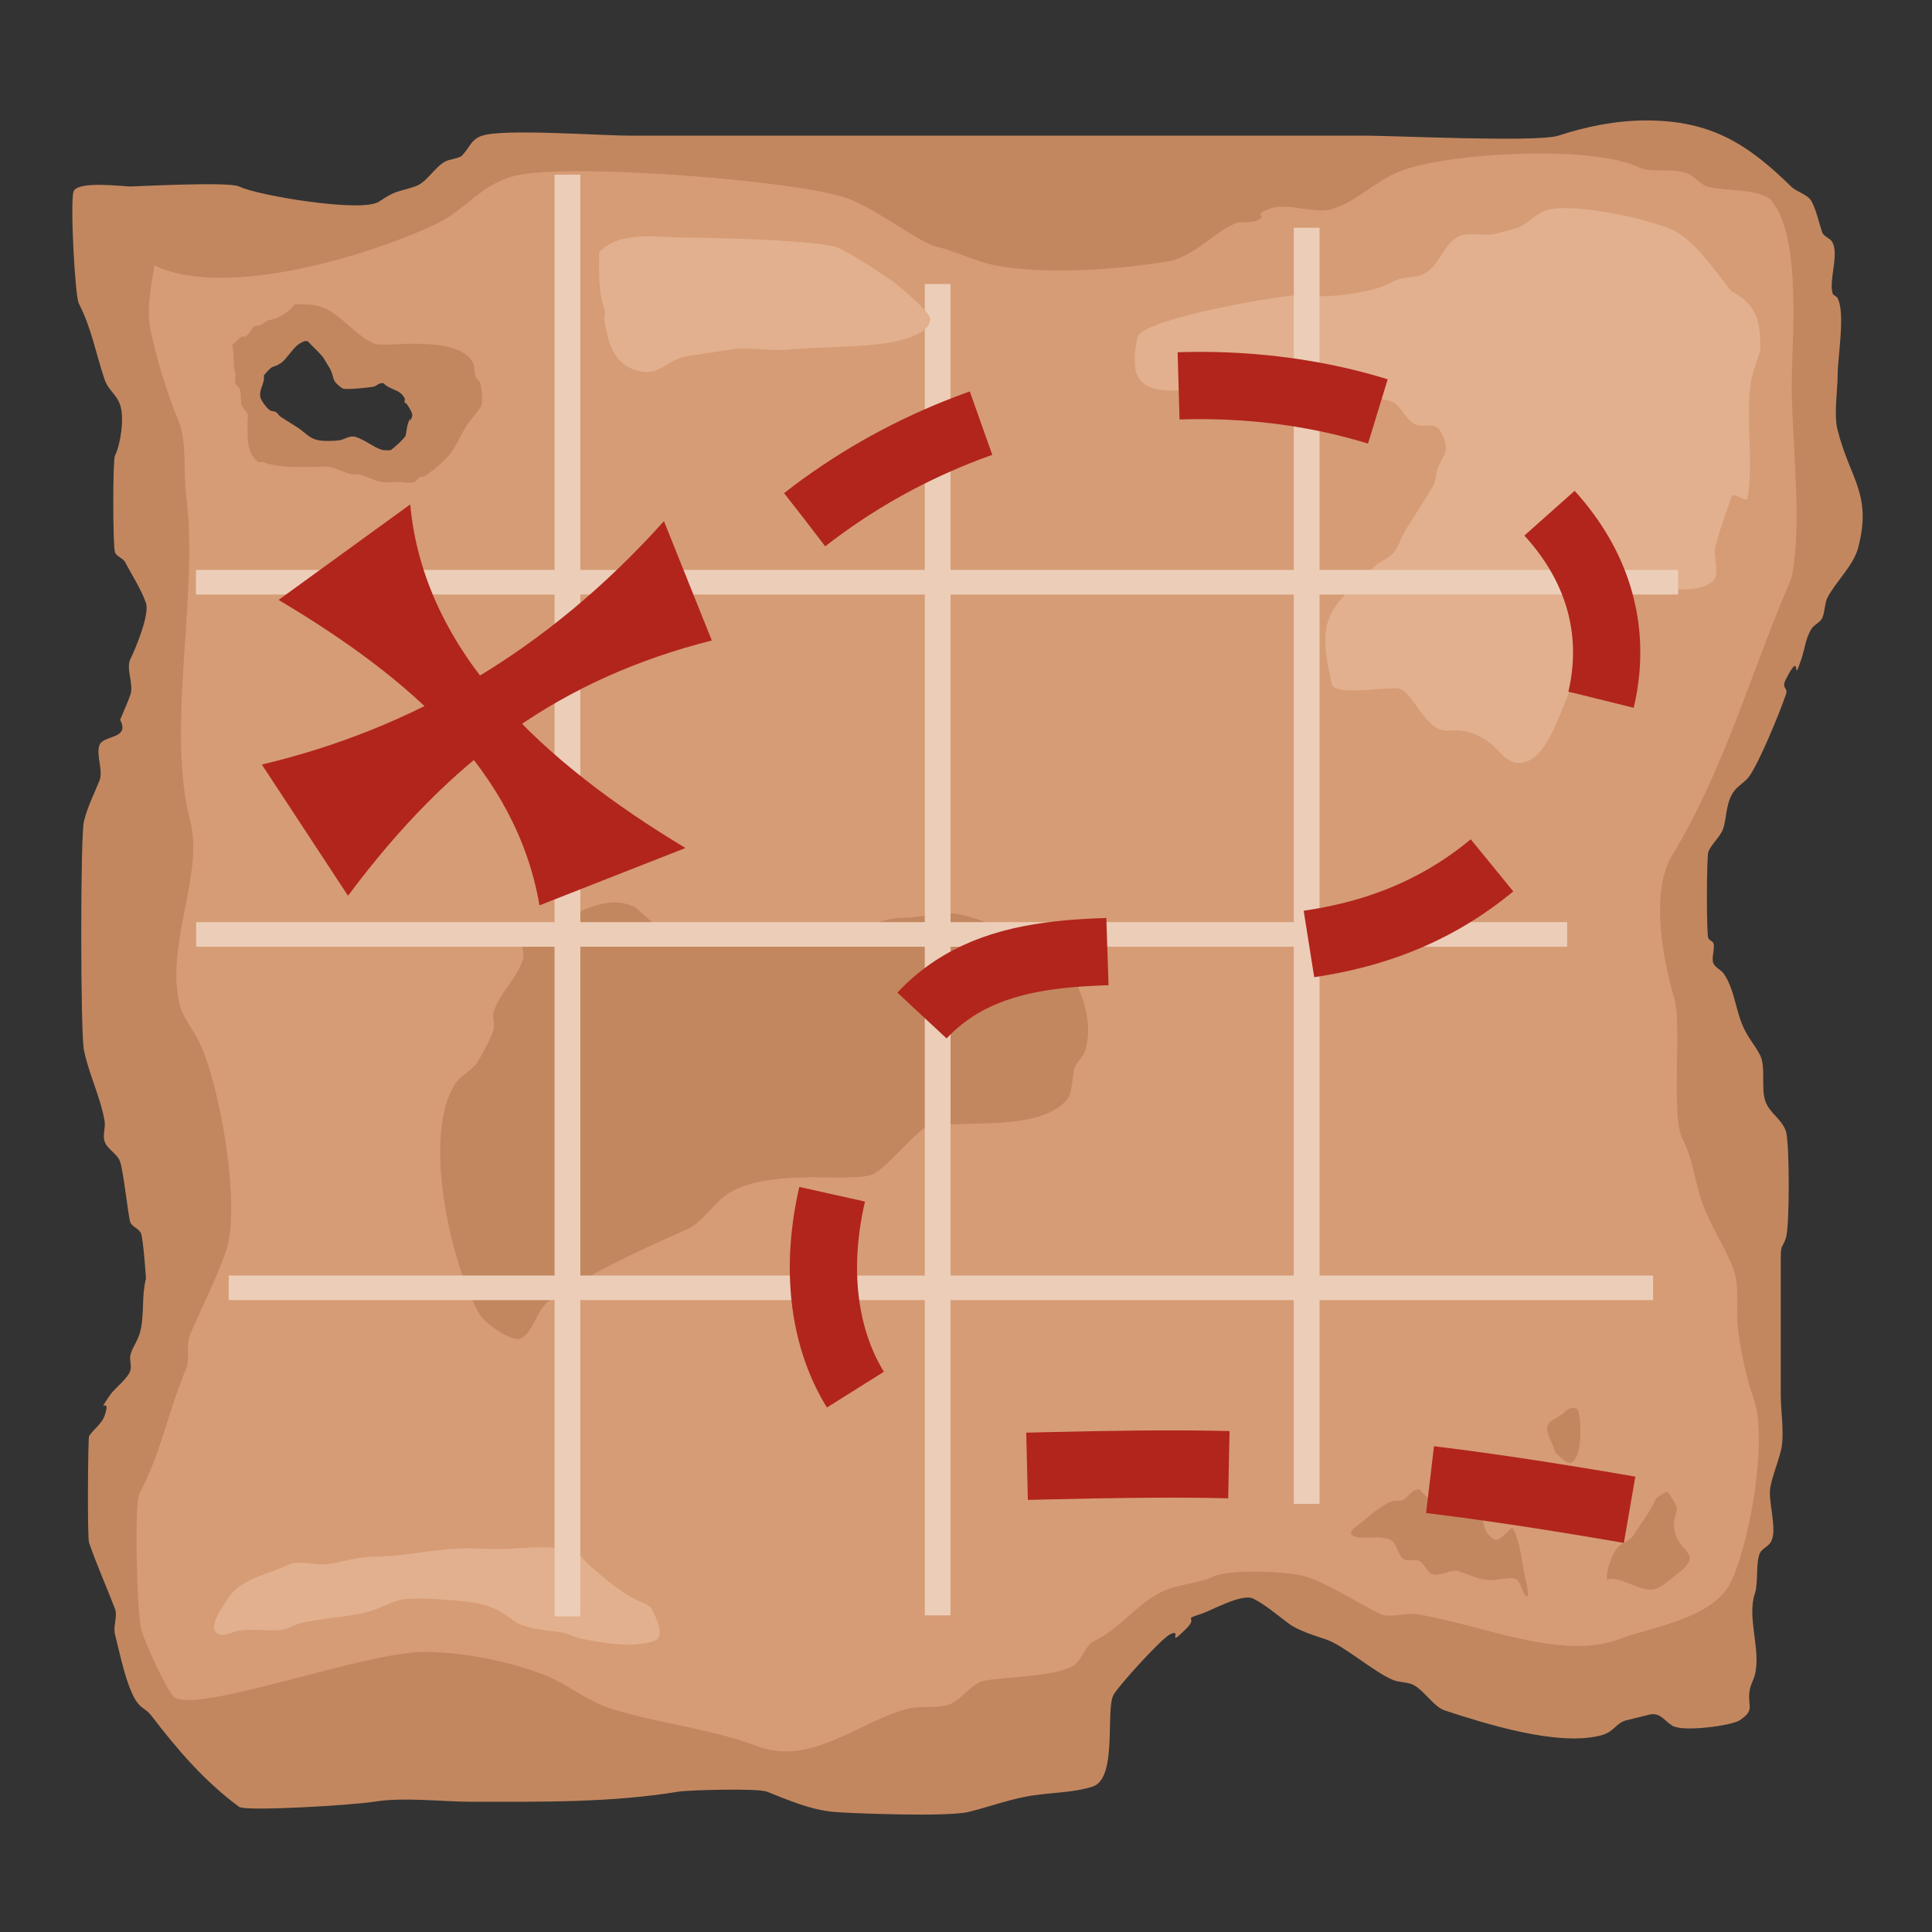 <?xml version="1.0" encoding="UTF-8" standalone="no"?>
<svg
   xmlns:dc="http://purl.org/dc/elements/1.1/"
   xmlns:cc="http://creativecommons.org/ns#"
   xmlns:rdf="http://www.w3.org/1999/02/22-rdf-syntax-ns#"
   xmlns:svg="http://www.w3.org/2000/svg"
   xmlns="http://www.w3.org/2000/svg"
   xmlns:sodipodi="http://sodipodi.sourceforge.net/DTD/sodipodi-0.dtd"
   xmlns:inkscape="http://www.inkscape.org/namespaces/inkscape"
   width="128"
   height="128"
   viewBox="0 0 33.867 33.867"
   version="1.1"
   id="svg8"
   inkscape:version="1.0.1 (3bc2e813f5, 2020-09-07)"
   sodipodi:docname="s60maps icon v2.svg"
   inkscape:export-filename="D:\Документы\Проекты\s60 map\Пиктограмма\v2\s60maps icon v2 7.png"
   inkscape:export-xdpi="96.000008"
   inkscape:export-ydpi="96.000008">
  <rect x="0" y="0" width="33.867" height="33.867" fill="#333333" stroke="none"/>
  <defs
     id="defs2">
    <clipPath
       id="id0">
      <path
         d="M499 899l295 0 0 295 -295 0 0 -295z"
         id="path3885" />
    </clipPath>
    <clipPath
       id="id1">
      <path
         d="M794 899l295 0 0 295 -295 0 0 -295z"
         id="path3888" />
    </clipPath>
    <clipPath
       id="id2">
      <path
         d="M1089 899l295 0 0 295 -295 0 0 -295z"
         id="path3891" />
    </clipPath>
    <clipPath
       id="id3">
      <path
         d="M1383 899l295 0 0 295 -295 0 0 -295z"
         id="path3894" />
    </clipPath>
    <clipPath
       id="id4">
      <path
         d="M499 1194l295 0 0 295 -295 0 0 -295z"
         id="path3897" />
    </clipPath>
    <clipPath
       id="id5">
      <path
         d="M794 1194l295 0 0 295 -295 0 0 -295z"
         id="path3900" />
    </clipPath>
    <clipPath
       id="id6">
      <path
         d="M1089 1194l295 0 0 295 -295 0 0 -295z"
         id="path3903" />
    </clipPath>
    <clipPath
       id="id7">
      <path
         d="M1383 1194l295 0 0 295 -295 0 0 -295z"
         id="path3906" />
    </clipPath>
    <clipPath
       id="id8">
      <path
         d="M499 1488l295 0 0 295 -295 0 0 -295z"
         id="path3909" />
    </clipPath>
    <clipPath
       id="id9">
      <path
         d="M794 1488l295 0 0 295 -295 0 0 -295z"
         id="path3912" />
    </clipPath>
    <clipPath
       id="id10">
      <path
         d="M1089 1488l295 0 0 295 -295 0 0 -295z"
         id="path3915" />
    </clipPath>
    <clipPath
       id="id11">
      <path
         d="M1383 1488l295 0 0 295 -295 0 0 -295z"
         id="path3918" />
    </clipPath>
    <clipPath
       id="id12">
      <path
         d="M499 1783l295 0 0 295 -295 0 0 -295z"
         id="path3921" />
    </clipPath>
    <clipPath
       id="id13">
      <path
         d="M794 1783l295 0 0 295 -295 0 0 -295z"
         id="path3924" />
    </clipPath>
    <clipPath
       id="id14">
      <path
         d="M1089 1783l295 0 0 295 -295 0 0 -295z"
         id="path3927" />
    </clipPath>
    <clipPath
       id="id15">
      <path
         d="M1383 1783l295 0 0 295 -295 0 0 -295z"
         id="path3930" />
    </clipPath>
  </defs>
  <sodipodi:namedview
     id="base"
     pagecolor="#ffffff"
     bordercolor="#666666"
     borderopacity="1.0"
     inkscape:pageopacity="0.0"
     inkscape:pageshadow="2"
     inkscape:zoom="1.4749806"
     inkscape:cx="5.5424558"
     inkscape:cy="96.736348"
     inkscape:document-units="mm"
     inkscape:current-layer="layer1"
     inkscape:document-rotation="0"
     showgrid="false"
     units="px"
     inkscape:pagecheckerboard="false"
     inkscape:window-width="1024"
     inkscape:window-height="716"
     inkscape:window-x="-8"
     inkscape:window-y="-8"
     inkscape:window-maximized="1"
     inkscape:snap-global="false" />
  <g
     inkscape:label="Paper"
     inkscape:groupmode="layer"
     id="layer1"
     style="display:inline">
    <path
       id="path10"
       style="fill:#c3875f;fill-opacity:1;stroke-width:5.347"
       d="M 108.898 7.967 C 106.901 7.967 104.92 8.372 103.08 8.975 C 101.701 9.426 92.216 8.975 90.418 8.975 L 63.727 8.975 L 41.824 8.975 C 39.637 8.975 33.354 8.499 31.9 8.975 C 31.128 9.227 31.08 9.78 30.531 10.318 C 30.388 10.459 29.713 10.554 29.506 10.656 C 28.743 11.031 28.252 12.074 27.451 12.336 C 26.182 12.751 26.251 12.562 25.057 13.344 C 23.929 14.082 17.049 12.941 15.816 12.336 C 15.126 11.997 8.991 12.336 8.631 12.336 C 8.121 12.336 5.115 11.937 4.865 12.672 C 4.63 13.366 4.961 19.576 5.209 20.062 C 6.076 21.765 6.334 23.377 6.92 25.104 C 7.158 25.805 7.707 26.082 7.945 26.783 C 8.248 27.673 7.961 29.442 7.604 30.145 C 7.453 30.44 7.46 36.104 7.604 36.527 C 7.706 36.828 8.143 36.916 8.287 37.199 C 8.674 37.959 9.359 39.012 9.656 39.889 C 9.914 40.648 8.935 42.986 8.631 43.584 C 8.309 44.216 8.861 45.257 8.631 45.936 C 8.437 46.508 8.173 47.055 7.945 47.615 C 8.641 48.903 6.807 48.617 6.576 49.297 C 6.342 49.987 6.851 50.974 6.576 51.648 C 6.178 52.627 5.81 53.316 5.551 54.336 C 5.314 55.267 5.319 68.321 5.551 69.457 C 5.88 71.071 6.65 72.572 6.92 74.16 C 6.995 74.602 6.776 75.079 6.92 75.504 C 7.1 76.035 7.765 76.316 7.945 76.848 C 8.185 77.554 8.497 80.618 8.631 80.881 C 8.775 81.164 9.17 81.269 9.314 81.553 C 9.478 81.874 9.659 84.564 9.656 84.576 C 9.359 85.744 9.55 86.779 9.314 87.936 C 9.172 88.637 8.768 89.079 8.631 89.617 C 8.548 89.943 8.714 90.299 8.631 90.625 C 8.488 91.185 7.61 91.791 7.262 92.305 C 6.265 93.772 7.414 92.194 6.92 93.648 C 6.749 94.152 6.198 94.542 5.893 94.992 C 5.822 95.096 5.765 101.674 5.893 102.049 C 6.369 103.452 7.048 104.962 7.604 106.416 C 7.791 106.907 7.473 107.586 7.604 108.098 C 7.918 109.333 8.329 111.411 8.973 112.465 C 9.315 113.025 9.658 113.025 10 113.473 C 11.728 115.734 13.537 117.843 15.816 119.521 C 16.25 119.841 23.371 119.405 24.715 119.186 C 26.712 118.859 29.234 119.186 31.217 119.186 C 35.842 119.186 40.386 119.253 44.904 118.514 C 45.553 118.408 50.134 118.282 50.723 118.514 C 52.158 119.077 53.588 119.716 55.17 119.857 C 56.17 119.947 62.658 120.204 64.068 119.857 C 65.374 119.537 66.55 119.101 67.832 118.85 C 69.338 118.554 70.908 118.627 72.281 118.178 C 73.934 117.637 73.118 113.175 73.65 112.129 C 73.926 111.588 76.799 108.4 77.414 108.098 C 78.257 107.684 77.106 109.073 78.441 107.762 C 79.354 106.866 78.098 107.2 79.467 106.752 C 80.16 106.525 82.157 105.384 82.891 105.744 C 83.714 106.148 84.542 106.876 85.285 107.424 C 85.869 107.854 87.046 108.226 87.68 108.434 C 88.874 108.824 90.849 110.582 92.129 111.121 C 92.552 111.299 93.082 111.253 93.498 111.457 C 94.18 111.792 94.851 112.908 95.551 113.137 C 98.181 113.998 102.951 115.52 105.818 114.816 C 106.814 114.572 106.799 114.048 107.529 113.809 C 107.635 113.774 108.793 113.507 108.898 113.473 C 109.79 113.181 109.967 113.724 110.609 114.145 C 111.304 114.599 114.553 114.139 115.057 113.809 C 116.155 113.09 115.556 112.889 115.742 111.793 C 115.801 111.444 115.996 111.129 116.084 110.785 C 116.503 109.14 115.539 107.014 116.084 105.408 C 116.319 104.715 116.127 103.307 116.426 102.721 C 116.57 102.437 116.932 102.312 117.111 102.049 C 117.641 101.268 116.916 99.312 117.111 98.354 C 117.281 97.519 117.593 96.793 117.795 96 C 118.069 94.923 117.795 93.413 117.795 92.305 L 117.795 83.232 C 117.795 82.268 117.892 82.609 118.137 81.889 C 118.39 81.143 118.381 75.552 118.137 74.832 C 117.85 73.986 117.055 73.662 116.768 72.816 C 116.48 71.971 116.82 70.567 116.426 69.793 C 116.117 69.187 115.766 68.829 115.4 68.111 C 114.807 66.946 114.775 65.511 114.031 64.416 C 113.852 64.152 113.49 64.027 113.346 63.744 C 113.182 63.422 113.455 62.723 113.346 62.4 C 113.294 62.25 113.076 62.206 113.004 62.064 C 112.865 61.792 112.894 56.622 113.004 56.352 C 113.249 55.749 113.865 55.324 114.031 54.672 C 114.222 53.924 114.204 52.989 114.715 52.32 C 115.005 51.94 115.474 51.708 115.742 51.312 C 116.411 50.328 117.71 47.192 118.137 45.936 C 118.308 45.432 117.795 45.6 118.137 44.928 C 119.251 42.74 118.48 45.598 119.164 43.584 C 119.38 42.948 119.447 42.159 119.848 41.568 C 120.027 41.305 120.389 41.18 120.533 40.896 C 120.709 40.552 120.7 39.897 120.875 39.553 C 121.432 38.458 122.614 37.425 122.928 36.191 C 123.83 32.649 122.388 31.722 121.559 28.463 C 121.288 27.399 121.559 25.869 121.559 24.768 C 121.559 23.643 122.077 20.745 121.559 19.727 C 121.486 19.585 121.256 19.544 121.217 19.391 C 120.981 18.465 121.65 16.882 121.217 16.031 C 121.072 15.748 120.635 15.66 120.533 15.359 C 120.317 14.722 120.172 13.98 119.848 13.344 C 119.597 12.851 118.872 12.722 118.479 12.336 C 115.585 9.495 113.138 7.967 108.898 7.967 z M 18.137 19.322 L 31.949 24.916 L 30 31.779 L 21.102 32.713 L 13.221 28.137 L 18.137 19.322 z "
       transform="scale(0.265)" />
    <path
       id="path863"
       style="fill:#d69c75;fill-opacity:1;stroke:none;stroke-width:1.069px;stroke-linecap:butt;stroke-linejoin:miter;stroke-opacity:1"
       d="m 101.436,10.154 c -3.423,0.034 -7.034,0.491 -8.791,1.16 -1.616,0.615 -2.868,1.992 -4.463,2.498 -1.24,0.393 -2.989,-0.461 -4.199,0 -1.313,0.5 -0.002,0.375 -0.789,0.75 -0.536,0.255 -1.132,0.04 -1.574,0.25 -1.536,0.731 -2.695,2.217 -4.463,2.498 -3.241,0.514 -7.973,0.881 -11.287,0.25 -1.338,-0.255 -2.639,-0.939 -3.938,-1.248 -1.161,-0.276 -4.182,-2.661 -6.039,-3.25 -3.687,-1.17 -17.72,-2.223 -21.525,-1.498 -2.461,0.468 -3.487,2.284 -5.512,3.248 -4.168,1.984 -13.826,5.039 -18.639,2.748 -0.215,1.3 -0.542,2.912 -0.262,4.248 0.392,1.866 1.074,4.181 1.838,5.998 0.588,1.399 0.327,3.489 0.525,4.998 0.848,6.459 -1.352,15.347 0.262,21.49 0.893,3.401 -1.474,7.822 -0.787,11.746 0.211,1.208 0.733,1.644 1.312,2.748 1.376,2.619 2.889,10.992 1.838,13.994 -0.667,1.903 -1.574,3.619 -2.363,5.498 -0.315,0.749 0.018,1.583 -0.262,2.25 -1.241,2.953 -1.606,5.431 -3.1,8.275 -0.344,0.655 -0.152,7.936 0.119,8.967 0.207,0.79 1.638,3.974 2.197,4.506 1.669,1.067 12.562,-3.006 16.533,-3.006 2.547,0 5.55,0.613 7.875,1.498 1.557,0.593 2.848,1.738 4.463,2.25 3.155,1.001 6.605,1.314 9.713,2.498 3.561,1.356 6.927,-1.773 9.975,-2.498 0.805,-0.192 1.851,-0.004 2.625,-0.25 0.818,-0.26 1.282,-1.111 2.1,-1.5 0.75,-0.357 4.457,-0.248 6.037,-1 0.752,-0.358 0.852,-1.403 1.576,-1.748 1.663,-0.791 2.79,-2.454 4.463,-3.25 1.047,-0.498 2.372,-0.503 3.412,-0.998 1.04,-0.495 5.024,-0.322 6.037,0 1.56,0.495 3.529,1.803 4.988,2.498 0.57,0.271 1.762,-0.095 2.361,0 4.307,0.683 9.573,3.122 13.482,1.633 1.951,-0.743 6.037,-1.313 7.256,-3.633 1.238,-2.356 2.554,-9.451 1.576,-12.244 -0.513,-1.464 -0.859,-3.107 -1.051,-4.748 -0.135,-1.16 0.126,-2.641 -0.262,-3.748 -0.501,-1.429 -1.565,-2.966 -2.102,-4.498 -0.48,-1.37 -0.618,-2.925 -1.312,-4.248 -0.741,-1.411 -0.027,-7.592 -0.523,-9.246 -0.747,-2.488 -1.554,-6.79 -0.264,-9.246 3.677,-6.112 5.147,-11.884 8.008,-18.553 0.757,-3.602 0.021,-8.974 0.021,-12.695 0,-3.119 0.684,-9.71 -1.312,-12.244 -0.695,-0.882 -3.49,-0.636 -4.354,-0.988 -0.402,-0.164 -0.676,-0.536 -1.051,-0.75 -0.931,-0.532 -2.512,-0.071 -3.412,-0.5 -1.172,-0.558 -3.228,-0.835 -5.51,-0.898 -0.475,-0.013 -0.96,-0.017 -1.449,-0.012 z m -81.521,11.287 5.271,2.687 4.136,3.456 -2.543,3.264 -6.924,-0.963 -3.204,-2.725 -0.041,-3.941 z"
       transform="scale(0.265)"
       sodipodi:nodetypes="ssssccsssssscsssssssscsscsscssccscsscscsssccsscccscssssscccccccc" />
    <path
       style="fill:#c3875f;fill-opacity:1;stroke:none;stroke-width:0.29px;stroke-linecap:butt;stroke-linejoin:miter;stroke-opacity:1"
       d="m 9.121,16.451 c 0.581,-0.123 1.33,-0.849 1.971,-0.567 0.097,0.043 0.31,0.273 0.376,0.309 0.253,0.139 1.698,0.258 2.018,0.258 0.395,0 0.786,0.009 1.173,-0.052 0.4,-0.063 0.761,-0.309 1.173,-0.309 0.329,0 0.693,-0.134 1.033,-0.052 0.371,0.091 0.678,0.231 1.033,0.361 0.077,0.028 0.21,0.012 0.282,0.052 0.546,0.3 1.056,1.265 0.845,1.96 -0.039,0.127 -0.154,0.2 -0.188,0.309 -0.047,0.154 -0.032,0.448 -0.141,0.567 -0.505,0.555 -1.765,0.34 -2.441,0.464 -0.147,0.027 -0.663,0.674 -0.939,0.825 -0.314,0.173 -1.721,-0.112 -2.488,0.309 -0.319,0.175 -0.478,0.53 -0.798,0.671 -0.815,0.358 -1.634,0.737 -2.394,1.238 -0.223,0.147 -0.298,0.591 -0.516,0.671 -0.162,0.059 -0.62,-0.273 -0.704,-0.413 -0.496,-0.817 -1.043,-3.166 -0.422,-4.075 0.094,-0.137 0.282,-0.207 0.376,-0.361 0.089,-0.147 0.23,-0.397 0.282,-0.567 0.028,-0.093 -0.028,-0.217 0,-0.309 0.099,-0.326 0.414,-0.59 0.516,-0.928 0.028,-0.093 -0.032,-0.296 -0.047,-0.361 z"
       id="path840" />
    <path
       style="fill:#e2b08e;fill-opacity:1;stroke:none;stroke-width:0.265px;stroke-linecap:butt;stroke-linejoin:miter;stroke-opacity:1"
       d="m 4.036,27.961 c 0.272,-0.321 0.679,-0.362 1.031,-0.538 0.139,-0.07 0.491,0.011 0.628,0 0.321,-0.027 0.507,-0.135 0.852,-0.135 0.456,0 0.894,-0.097 1.345,-0.135 0.287,-0.024 0.587,0 0.874,0 0.39,0 1.047,-0.117 1.39,0.112 0.062,0.041 0.101,0.108 0.157,0.157 0.263,0.23 0.541,0.472 0.852,0.628 0.054,0.027 0.223,0.087 0.247,0.135 0.049,0.098 0.29,0.501 0.045,0.583 -0.377,0.126 -0.896,0.032 -1.278,-0.045 C 10.057,28.699 9.951,28.627 9.821,28.611 9.573,28.58 9.354,28.562 9.126,28.477 9.025,28.439 8.907,28.332 8.812,28.275 8.525,28.102 8.242,28.078 7.915,28.051 c -0.205,-0.017 -0.721,-0.057 -0.919,0 -0.155,0.044 -0.317,0.128 -0.471,0.179 -0.347,0.116 -0.883,0.131 -1.256,0.224 -0.103,0.026 -0.216,0.096 -0.314,0.112 -0.254,0.042 -0.532,-0.028 -0.785,0.022 -0.086,0.017 -0.233,0.094 -0.314,0.067 -0.292,-0.097 0.118,-0.572 0.179,-0.695 z"
       id="path853" />
    <path
       style="fill:#e2b08e;fill-opacity:1;stroke:none;stroke-width:0.265px;stroke-linecap:butt;stroke-linejoin:miter;stroke-opacity:1"
       d="m 22.866,5.165 c -0.371,-0.006 -2.792,0.417 -2.917,0.729 -0.056,0.141 -0.08,0.49 -0.032,0.634 0.117,0.352 0.527,0.317 0.824,0.317 0.539,0 1.15,-0.089 1.681,0 0.261,0.043 0.485,0.141 0.761,0.159 0.372,0.023 0.847,-0.088 1.205,0.032 0.173,0.058 0.26,0.351 0.444,0.412 0.188,0.063 0.321,-0.087 0.444,0.159 0.137,0.275 0.054,0.336 -0.063,0.571 -0.049,0.097 -0.034,0.247 -0.095,0.349 -0.151,0.252 -0.318,0.506 -0.476,0.761 -0.071,0.115 -0.131,0.306 -0.222,0.412 -0.084,0.098 -0.23,0.135 -0.317,0.222 -0.254,0.254 -0.633,0.529 -0.793,0.888 -0.161,0.362 -0.037,0.828 0.032,1.173 0.049,0.247 1.051,0.029 1.205,0.095 0.084,0.036 0.204,0.179 0.254,0.254 0.559,0.839 0.542,0.218 1.237,0.634 0.236,0.141 0.382,0.511 0.729,0.381 0.474,-0.178 0.678,-1.266 0.951,-1.649 0.126,-0.176 0.581,-0.391 0.666,-0.602 0.057,-0.142 0.011,-0.677 0.063,-0.729 0.229,-0.229 1.235,0.161 1.586,-0.19 0.118,-0.118 -0.002,-0.421 0.032,-0.571 0.064,-0.286 0.194,-0.614 0.285,-0.888 0.042,-0.126 0.263,0.132 0.285,0 0.11,-0.659 -0.049,-1.441 0.063,-2.061 C 30.718,6.546 30.83,6.234 30.857,6.148 30.868,5.568 30.766,5.34 30.349,5.101 30.09,4.79 29.708,4.197 29.303,4.023 28.841,3.825 27.64,3.565 27.147,3.674 c -0.206,0.046 -0.349,0.241 -0.539,0.317 -0.109,0.044 -0.241,0.059 -0.349,0.095 -0.216,0.072 -0.504,-0.033 -0.698,0.063 -0.249,0.125 -0.327,0.488 -0.571,0.634 -0.16,0.096 -0.244,0.061 -0.412,0.095 -0.13,0.026 -0.259,0.118 -0.381,0.159 -0.293,0.098 -1.005,0.209 -1.332,0.127 z"
       id="path855"
       sodipodi:nodetypes="cscsscscssssssssscsssscscsssccssssssssc" />
    <path
       style="fill:#c3875f;fill-opacity:1;stroke:none;stroke-width:0.367px;stroke-linecap:butt;stroke-linejoin:miter;stroke-opacity:1"
       d="m 24.886,26.108 c -0.122,-0.011 -0.185,0.113 -0.283,0.18 -0.043,0.029 -0.139,0.012 -0.189,0.026 -0.161,0.044 -0.395,0.239 -0.528,0.359 -0.013,0.012 -0.258,0.16 -0.189,0.231 0.111,0.114 0.52,-0.019 0.698,0.103 0.089,0.06 0.106,0.223 0.189,0.308 0.081,0.082 0.22,-0.004 0.302,0.051 0.094,0.064 0.145,0.209 0.226,0.231 0.161,0.044 0.315,-0.104 0.471,-0.051 0.196,0.067 0.361,0.154 0.566,0.154 0.087,0 0.337,-0.061 0.415,-0.026 0.105,0.047 0.117,0.259 0.189,0.308 0.076,0.051 -0.017,-0.326 -0.019,-0.334 -0.064,-0.291 -0.078,-0.583 -0.207,-0.847 -0.038,-0.077 -0.225,0.258 -0.339,0.18 -0.201,-0.137 -0.134,-0.209 -0.245,-0.436 -0.02,-0.041 -0.27,0.009 -0.302,0 -0.06,-0.016 -0.115,-0.091 -0.17,-0.128 -0.034,-0.023 -0.096,0.016 -0.132,0 -0.165,-0.075 -0.328,-0.139 -0.453,-0.308 z"
       id="path857" />
    <path
       style="fill:#c3875f;fill-opacity:1;stroke:none;stroke-width:0.265px;stroke-linecap:butt;stroke-linejoin:miter;stroke-opacity:1"
       d="m 28.169,27.692 c -0.019,-0.149 0.088,-0.469 0.203,-0.581 0.065,-0.064 0.207,-0.11 0.256,-0.188 0.134,-0.215 0.296,-0.411 0.394,-0.643 0.009,-0.021 0.178,-0.142 0.201,-0.128 0.045,0.028 0.063,0.085 0.094,0.128 0.171,0.233 -0.001,0.247 0.027,0.492 0.057,0.498 0.605,0.421 -0.022,0.881 -0.095,0.07 -0.214,0.188 -0.338,0.209 -0.248,0.043 -0.602,-0.256 -0.813,-0.17 z"
       id="path859" />
    <path
       style="fill:#c3875f;fill-opacity:1;stroke:none;stroke-width:0.265px;stroke-linecap:butt;stroke-linejoin:miter;stroke-opacity:1"
       d="m 27.278,25.477 c -0.037,-0.059 -0.049,-0.131 -0.079,-0.19 -0.209,-0.419 0.036,-0.337 0.27,-0.571 0.029,-0.029 0.164,-0.065 0.19,0 0.063,0.158 0.088,0.82 -0.111,0.92 -0.084,0.042 -0.216,-0.123 -0.27,-0.159 z"
       id="path862" />
    <path
       id="path918"
       style="fill:#c3875f;fill-opacity:1;stroke:none;stroke-width:1.248px;stroke-linecap:butt;stroke-linejoin:miter;stroke-opacity:1"
       d="M 19.516 20.139 C 19.386 20.208 19.322 20.37 19.209 20.467 C 18.989 20.654 18.64 20.876 18.389 21.012 C 18.197 21.115 17.896 21.116 17.695 21.225 C 17.428 21.369 17.353 21.453 17.088 21.547 C 17.025 21.569 16.948 21.515 16.889 21.547 C 16.634 21.683 16.484 22.17 16.217 22.264 C 16.152 22.287 16.077 22.241 16.012 22.264 C 15.887 22.307 15.421 22.791 15.355 22.838 C 15.534 23.447 15.381 24.126 15.561 24.686 C 15.621 24.875 15.5 25.131 15.561 25.32 C 15.62 25.508 15.817 25.596 15.867 25.754 C 15.959 26.046 15.899 26.438 15.969 26.734 C 16.016 26.936 16.284 27.199 16.377 27.389 C 16.431 27.499 16.377 27.763 16.377 27.883 C 16.377 28.85 16.251 29.949 17.09 30.562 C 17.146 30.604 17.304 30.539 17.369 30.562 C 18.468 30.955 19.653 30.891 20.818 30.891 C 21.119 30.891 21.542 30.813 21.832 30.891 C 22.24 30.999 22.697 31.197 23.059 31.326 C 23.325 31.421 23.695 31.338 23.969 31.436 C 24.379 31.582 24.766 31.798 25.199 31.875 C 25.549 31.937 25.97 31.875 26.326 31.875 C 26.586 31.875 27.216 32.001 27.453 31.875 C 27.539 31.829 27.581 31.718 27.658 31.656 C 27.983 31.396 27.757 31.713 28.17 31.438 C 28.809 31.011 29.583 30.374 30.014 29.688 C 30.318 29.203 30.594 28.535 30.93 28.059 C 31.077 27.85 31.74 27.067 31.816 26.896 C 31.95 26.598 31.877 25.518 31.715 25.23 C 31.665 25.142 31.559 25.1 31.51 25.012 C 31.335 24.701 31.443 24.327 31.305 24.037 C 30.669 22.704 28.187 22.738 27.033 22.738 C 26.608 22.738 25.06 22.874 24.766 22.738 C 23.023 21.936 22.282 20.139 20.229 20.139 C 20.166 20.139 19.572 20.108 19.516 20.139 z M 20.227 22.557 C 20.294 22.55 20.352 22.564 20.393 22.609 C 20.629 22.876 21.323 23.498 21.465 23.777 C 21.565 23.975 21.817 24.328 21.896 24.523 C 22.159 25.172 21.944 25.175 22.641 25.686 C 22.819 25.816 24.465 25.628 24.717 25.578 C 24.875 25.547 24.993 25.403 25.148 25.363 C 25.416 25.295 25.398 25.413 25.576 25.527 C 26.072 25.844 26.492 25.807 26.775 26.367 C 26.826 26.467 26.644 26.634 26.883 26.688 C 26.989 26.846 27.337 27.325 27.264 27.539 C 27.009 28.282 27.29 27.39 27.047 27.859 C 26.913 28.117 26.902 28.531 26.832 28.809 C 26.79 28.974 26.032 29.649 25.871 29.76 C 25.798 29.81 25.323 29.781 25.26 29.76 C 24.669 29.561 24.167 29.113 23.537 28.906 C 23.139 28.775 22.817 29.063 22.465 29.121 C 22.094 29.182 21.428 29.192 21.061 29.121 C 20.446 29.002 20.187 28.61 19.703 28.291 C 19.343 28.053 18.935 27.815 18.562 27.568 C 18.445 27.49 18.368 27.315 18.242 27.252 C 18.128 27.195 17.983 27.217 17.873 27.152 C 17.687 27.043 17.293 26.539 17.234 26.311 C 17.092 25.754 17.541 25.378 17.451 24.83 C 18.185 23.978 17.906 24.461 18.607 23.998 C 18.9 23.805 19.335 23.099 19.686 22.822 C 19.75 22.772 20.025 22.575 20.227 22.557 z "
       transform="scale(0.265)" />
    <g
       style="clip-rule:evenodd;display:inline;mix-blend-mode:normal;fill:#ffffff;fill-rule:evenodd;stroke:#eccdb8;stroke-width:20.53;stroke-miterlimit:4;stroke-dasharray:none;stroke-opacity:1;image-rendering:optimizeQuality;shape-rendering:geometricPrecision;text-rendering:geometricPrecision"
       id="g4150"
       transform="matrix(0.022,0,0,0.021,-7.521,-14.868)">
      <g
         id="Слой_x0020_1"
         style="fill:#ffffff;stroke:#eccdb8;stroke-width:20.53;stroke-miterlimit:4;stroke-dasharray:none;stroke-opacity:1">
        <g
           id="_183211280"
           style="fill:#ffffff;stroke:#eccdb8;stroke-width:20.53;stroke-miterlimit:4;stroke-dasharray:none;stroke-opacity:1">
          <g
             id="g4045"
             style="fill:#ffffff;stroke:#eccdb8;stroke-width:20.53;stroke-miterlimit:4;stroke-dasharray:none;stroke-opacity:1">
            <g
               id="g3936"
               style="fill:#ffffff;stroke:#eccdb8;stroke-width:20.53;stroke-miterlimit:4;stroke-dasharray:none;stroke-opacity:1" />
            <g
               id="g3942"
               style="fill:#ffffff;stroke:#eccdb8;stroke-width:20.53;stroke-miterlimit:4;stroke-dasharray:none;stroke-opacity:1">
              <g
                 id="g3938"
                 style="fill:#ffffff;stroke:#eccdb8;stroke-width:20.53;stroke-miterlimit:4;stroke-dasharray:none;stroke-opacity:1" />
              <g
                 clip-path="url(#id0)"
                 id="g3940"
                 style="fill:#ffffff;stroke:#eccdb8;stroke-width:20.53;stroke-miterlimit:4;stroke-dasharray:none;stroke-opacity:1" />
            </g>
            <g
               id="g3948"
               style="fill:#ffffff;stroke:#eccdb8;stroke-width:20.53;stroke-miterlimit:4;stroke-dasharray:none;stroke-opacity:1">
              <g
                 id="g3944"
                 style="fill:#ffffff;stroke:#eccdb8;stroke-width:20.53;stroke-miterlimit:4;stroke-dasharray:none;stroke-opacity:1" />
              <g
                 clip-path="url(#id1)"
                 id="g3946"
                 style="fill:#ffffff;stroke:#eccdb8;stroke-width:20.53;stroke-miterlimit:4;stroke-dasharray:none;stroke-opacity:1" />
            </g>
            <g
               id="g3954"
               style="fill:#ffffff;stroke:#eccdb8;stroke-width:20.53;stroke-miterlimit:4;stroke-dasharray:none;stroke-opacity:1">
              <g
                 id="g3950"
                 style="fill:#ffffff;stroke:#eccdb8;stroke-width:20.53;stroke-miterlimit:4;stroke-dasharray:none;stroke-opacity:1" />
              <g
                 clip-path="url(#id2)"
                 id="g3952"
                 style="fill:#ffffff;stroke:#eccdb8;stroke-width:20.53;stroke-miterlimit:4;stroke-dasharray:none;stroke-opacity:1" />
            </g>
            <g
               id="g3960"
               style="fill:#ffffff;stroke:#eccdb8;stroke-width:20.53;stroke-miterlimit:4;stroke-dasharray:none;stroke-opacity:1">
              <g
                 id="g3956"
                 style="fill:#ffffff;stroke:#eccdb8;stroke-width:20.53;stroke-miterlimit:4;stroke-dasharray:none;stroke-opacity:1" />
              <g
                 clip-path="url(#id3)"
                 id="g3958"
                 style="fill:#ffffff;stroke:#eccdb8;stroke-width:20.53;stroke-miterlimit:4;stroke-dasharray:none;stroke-opacity:1" />
            </g>
            <g
               id="g3966"
               style="fill:#ffffff;stroke:#eccdb8;stroke-width:20.53;stroke-miterlimit:4;stroke-dasharray:none;stroke-opacity:1">
              <g
                 id="g3962"
                 style="fill:#ffffff;stroke:#eccdb8;stroke-width:20.53;stroke-miterlimit:4;stroke-dasharray:none;stroke-opacity:1" />
              <g
                 clip-path="url(#id4)"
                 id="g3964"
                 style="fill:#ffffff;stroke:#eccdb8;stroke-width:20.53;stroke-miterlimit:4;stroke-dasharray:none;stroke-opacity:1" />
            </g>
            <g
               id="g3972"
               style="fill:#ffffff;stroke:#eccdb8;stroke-width:20.53;stroke-miterlimit:4;stroke-dasharray:none;stroke-opacity:1">
              <g
                 id="g3968"
                 style="fill:#ffffff;stroke:#eccdb8;stroke-width:20.53;stroke-miterlimit:4;stroke-dasharray:none;stroke-opacity:1" />
              <g
                 clip-path="url(#id5)"
                 id="g3970"
                 style="fill:#ffffff;stroke:#eccdb8;stroke-width:20.53;stroke-miterlimit:4;stroke-dasharray:none;stroke-opacity:1" />
            </g>
            <g
               id="g3978"
               style="fill:#ffffff;stroke:#eccdb8;stroke-width:20.53;stroke-miterlimit:4;stroke-dasharray:none;stroke-opacity:1">
              <g
                 id="g3974"
                 style="fill:#ffffff;stroke:#eccdb8;stroke-width:20.53;stroke-miterlimit:4;stroke-dasharray:none;stroke-opacity:1" />
              <g
                 clip-path="url(#id6)"
                 id="g3976"
                 style="fill:#ffffff;stroke:#eccdb8;stroke-width:20.53;stroke-miterlimit:4;stroke-dasharray:none;stroke-opacity:1" />
            </g>
            <g
               id="g3984"
               style="fill:#ffffff;stroke:#eccdb8;stroke-width:20.53;stroke-miterlimit:4;stroke-dasharray:none;stroke-opacity:1">
              <g
                 id="g3980"
                 style="fill:#ffffff;stroke:#eccdb8;stroke-width:20.53;stroke-miterlimit:4;stroke-dasharray:none;stroke-opacity:1" />
              <g
                 clip-path="url(#id7)"
                 id="g3982"
                 style="fill:#ffffff;stroke:#eccdb8;stroke-width:20.53;stroke-miterlimit:4;stroke-dasharray:none;stroke-opacity:1" />
            </g>
            <g
               id="g3990"
               style="fill:#ffffff;stroke:#eccdb8;stroke-width:20.53;stroke-miterlimit:4;stroke-dasharray:none;stroke-opacity:1">
              <g
                 id="g3986"
                 style="fill:#ffffff;stroke:#eccdb8;stroke-width:20.53;stroke-miterlimit:4;stroke-dasharray:none;stroke-opacity:1" />
              <g
                 clip-path="url(#id8)"
                 id="g3988"
                 style="fill:#ffffff;stroke:#eccdb8;stroke-width:20.53;stroke-miterlimit:4;stroke-dasharray:none;stroke-opacity:1" />
            </g>
            <g
               id="g3996"
               style="fill:#ffffff;stroke:#eccdb8;stroke-width:20.53;stroke-miterlimit:4;stroke-dasharray:none;stroke-opacity:1">
              <g
                 id="g3992"
                 style="fill:#ffffff;stroke:#eccdb8;stroke-width:20.53;stroke-miterlimit:4;stroke-dasharray:none;stroke-opacity:1" />
              <g
                 clip-path="url(#id9)"
                 id="g3994"
                 style="fill:#ffffff;stroke:#eccdb8;stroke-width:20.53;stroke-miterlimit:4;stroke-dasharray:none;stroke-opacity:1" />
            </g>
            <g
               id="g4002"
               style="fill:#ffffff;stroke:#eccdb8;stroke-width:20.53;stroke-miterlimit:4;stroke-dasharray:none;stroke-opacity:1">
              <g
                 id="g3998"
                 style="fill:#ffffff;stroke:#eccdb8;stroke-width:20.53;stroke-miterlimit:4;stroke-dasharray:none;stroke-opacity:1" />
              <g
                 clip-path="url(#id10)"
                 id="g4000"
                 style="fill:#ffffff;stroke:#eccdb8;stroke-width:20.53;stroke-miterlimit:4;stroke-dasharray:none;stroke-opacity:1" />
            </g>
            <g
               id="g4008"
               style="fill:#ffffff;stroke:#eccdb8;stroke-width:20.53;stroke-miterlimit:4;stroke-dasharray:none;stroke-opacity:1">
              <g
                 id="g4004"
                 style="fill:#ffffff;stroke:#eccdb8;stroke-width:20.53;stroke-miterlimit:4;stroke-dasharray:none;stroke-opacity:1" />
              <g
                 clip-path="url(#id11)"
                 id="g4006"
                 style="fill:#ffffff;stroke:#eccdb8;stroke-width:20.53;stroke-miterlimit:4;stroke-dasharray:none;stroke-opacity:1" />
            </g>
            <g
               id="g4014"
               style="fill:#ffffff;stroke:#eccdb8;stroke-width:20.53;stroke-miterlimit:4;stroke-dasharray:none;stroke-opacity:1">
              <g
                 id="g4010"
                 style="fill:#ffffff;stroke:#eccdb8;stroke-width:20.53;stroke-miterlimit:4;stroke-dasharray:none;stroke-opacity:1" />
              <g
                 clip-path="url(#id12)"
                 id="g4012"
                 style="fill:#ffffff;stroke:#eccdb8;stroke-width:20.53;stroke-miterlimit:4;stroke-dasharray:none;stroke-opacity:1" />
            </g>
            <g
               id="g4020"
               style="fill:#ffffff;stroke:#eccdb8;stroke-width:20.53;stroke-miterlimit:4;stroke-dasharray:none;stroke-opacity:1">
              <g
                 id="g4016"
                 style="fill:#ffffff;stroke:#eccdb8;stroke-width:20.53;stroke-miterlimit:4;stroke-dasharray:none;stroke-opacity:1" />
              <g
                 clip-path="url(#id13)"
                 id="g4018"
                 style="fill:#ffffff;stroke:#eccdb8;stroke-width:20.53;stroke-miterlimit:4;stroke-dasharray:none;stroke-opacity:1" />
            </g>
            <g
               id="g4026"
               style="fill:#ffffff;stroke:#eccdb8;stroke-width:20.53;stroke-miterlimit:4;stroke-dasharray:none;stroke-opacity:1">
              <g
                 id="g4022"
                 style="fill:#ffffff;stroke:#eccdb8;stroke-width:20.53;stroke-miterlimit:4;stroke-dasharray:none;stroke-opacity:1" />
              <g
                 clip-path="url(#id14)"
                 id="g4024"
                 style="fill:#ffffff;stroke:#eccdb8;stroke-width:20.53;stroke-miterlimit:4;stroke-dasharray:none;stroke-opacity:1" />
            </g>
            <g
               id="g4032"
               style="fill:#ffffff;stroke:#eccdb8;stroke-width:20.53;stroke-miterlimit:4;stroke-dasharray:none;stroke-opacity:1">
              <g
                 id="g4028"
                 style="fill:#ffffff;stroke:#eccdb8;stroke-width:20.53;stroke-miterlimit:4;stroke-dasharray:none;stroke-opacity:1" />
              <g
                 clip-path="url(#id15)"
                 id="g4030"
                 style="fill:#ffffff;stroke:#eccdb8;stroke-width:20.53;stroke-miterlimit:4;stroke-dasharray:none;stroke-opacity:1" />
            </g>
            <polyline
               id="1"
               fill="none"
               stroke="#000000"
               stroke-width="2.362"
               points="794,2079 794,2078 794,1783 794,1488 794,1194 794,899 794,898 "
               style="fill:#ffffff;stroke:#eccdb8;stroke-width:20.53;stroke-miterlimit:4;stroke-dasharray:none;stroke-opacity:1"
               transform="matrix(1,0,0,1.019,0,-61.278)" />
            <polyline
               id="2"
               fill="none"
               stroke="#000000"
               stroke-width="2.362"
               points="1089,2079 1089,2078 1089,1783 1089,1488 1089,1194 1089,899 1089,898 "
               style="fill:#ffffff;stroke:#eccdb8;stroke-width:20.53;stroke-miterlimit:4;stroke-dasharray:none;stroke-opacity:1"
               transform="matrix(1,0,0,0.941,0,100.067)" />
            <polyline
               id="3"
               fill="none"
               stroke="#000000"
               stroke-width="2.362"
               points="1383,2079 1383,2078 1383,1783 1383,1488 1383,1194 1383,899 1383,898 "
               style="fill:#ffffff;stroke:#eccdb8;stroke-width:20.53;stroke-miterlimit:4;stroke-dasharray:none;stroke-opacity:1"
               transform="matrix(1,0,0,0.902,0,88.085)" />
            <polyline
               id="6"
               fill="none"
               stroke="#000000"
               stroke-width="2.362"
               points="498,1783 499,1783 794,1783 1089,1783 1383,1783 1678,1783 1679,1783 "
               style="fill:#ffffff;stroke:#eccdb8;stroke-width:20.53;stroke-miterlimit:4;stroke-dasharray:none;stroke-opacity:1"
               transform="matrix(0.961,0,0,1,45.523,0)" />
            <polyline
               id="7"
               fill="none"
               stroke="#000000"
               stroke-width="2.362"
               points="498,1488 499,1488 794,1488 1089,1488 1383,1488 1678,1488 1679,1488 "
               style="fill:#ffffff;stroke:#eccdb8;stroke-width:20.53;stroke-miterlimit:4;stroke-dasharray:none;stroke-opacity:1"
               transform="matrix(0.925,0,0,1,37.497,0)" />
            <polyline
               id="8"
               fill="none"
               stroke="#000000"
               stroke-width="2.362"
               points="498,1194 499,1194 794,1194 1089,1194 1383,1194 1678,1194 1679,1194 "
               style="fill:#ffffff;stroke:#eccdb8;stroke-width:20.53;stroke-miterlimit:4;stroke-dasharray:none;stroke-opacity:1" />
          </g>
        </g>
      </g>
    </g>
    <path
       style="fill:#e2b08e;fill-opacity:1;stroke:none;stroke-width:0.265px;stroke-linecap:butt;stroke-linejoin:miter;stroke-opacity:1"
       d="m 10.502,4.418 c -0.006,0.348 -0.01,0.699 0.095,1.015 0.02,0.06 -0.01,0.128 0,0.19 0.067,0.404 0.161,0.793 0.634,0.888 0.33,0.066 0.475,-0.197 0.761,-0.254 0.26,-0.052 0.533,-0.08 0.793,-0.127 0.326,-0.059 0.684,0.03 1.015,0 0.524,-0.048 1.06,-0.037 1.586,-0.095 0.199,-0.022 0.92,-0.124 0.92,-0.444 0,-0.126 -0.585,-0.612 -0.666,-0.666 -0.306,-0.204 -0.6,-0.411 -0.92,-0.571 -0.294,-0.147 -2.294,-0.19 -2.695,-0.19 -0.518,0 -1.14,-0.128 -1.522,0.254 z"
       id="path1122" />
  </g>
  <g
     inkscape:groupmode="layer"
     id="layer2"
     inkscape:label="Drawings"
     style="display:none">
    <path
       style="fill:#814f2b;fill-opacity:1;stroke:none;stroke-width:0.197px;stroke-linecap:butt;stroke-linejoin:miter;stroke-opacity:1"
       d="m 5.054,27.148 1.111,0.095 c -0.268,-1.974 0.155,-3.671 0.827,-5.269 1,0.341 1.828,1.539 2.741,2.316 C 9.364,23.197 8.904,22.321 7.953,21.68 8.542,21.193 9.6,21.313 10.879,21.796 10.495,21.036 9.016,19.809 7.273,20.815 6.609,19.668 5.251,19.781 4.215,19.989 c 0.852,0.32 1.786,0.516 1.908,1.001 -0.286,-0.279 -1.756,0.326 -2.239,0.984 1.22,-0.456 2.248,-0.502 2.8,-0.213 -1.174,1.969 -1.386,3.651 -1.63,5.387 z"
       id="path3420"
       sodipodi:nodetypes="cccccccccccc" />
    <path
       style="fill:#814f2b;fill-opacity:1;stroke:none;stroke-width:0.265px;stroke-linecap:butt;stroke-linejoin:miter;stroke-opacity:1"
       d="m 16.256,9.187 c -0.57,0.228 -1.616,0.02 -2.242,0.09 -0.396,0.044 -0.695,0.395 -0.987,0.628 -0.662,0.529 -1.031,1.001 -1.031,1.883 0,0.164 -0.052,0.337 0,0.493 0.123,0.37 0.582,0.666 0.942,0.718 0.781,0.112 1.587,0.217 2.377,0.179 0.443,-0.021 0.871,-0.138 1.301,-0.224 0.592,-0.118 1.465,-0.13 2.063,-0.045 0.734,0.105 1.841,0.701 2.601,0.493 C 22.27,13.132 23.116,10.979 22.803,10.039 22.693,9.707 22.465,9.476 22.22,9.232 21.282,8.293 19.205,8.075 17.982,8.167 17.313,8.217 16.884,8.936 16.256,9.187 Z"
       id="path3422"
       sodipodi:nodetypes="sssscssscsssss" />
    <circle
       style="opacity:0.996;fill:#814f2b;fill-opacity:1;stroke:none;stroke-width:0.329;stroke-miterlimit:4;stroke-dasharray:none;stroke-dashoffset:0;stroke-opacity:1"
       id="path3426"
       cx="7.881"
       cy="26.763"
       r="0.619" />
    <path
       style="display:inline;fill:#814f2b;fill-opacity:1;stroke:none;stroke-width:0.277px;stroke-linecap:butt;stroke-linejoin:miter;stroke-opacity:1"
       d="m 29.184,6.162 c -0.91,0.129 -0.78,0.964 0.265,1.077 l -0.182,1.425 0.827,0.022 -0.156,-1.425 c 1.571,0.418 1.222,-0.996 0.422,-1.298 0.605,-0.409 0.385,-1.262 -0.31,-1.372 -0.756,-0.119 -1.856,0.6 -0.867,1.571 z"
       id="path3466-1-8-6-5-2-1-8"
       sodipodi:nodetypes="ccccccscc" />
    <path
       style="display:inline;fill:#814f2b;fill-opacity:1;stroke:none;stroke-width:0.277px;stroke-linecap:butt;stroke-linejoin:miter;stroke-opacity:1"
       d="m 25.568,6.333 -0.182,1.425 0.481,0.05 0.066,-1.508 1.019,0.133 L 26.268,3.273 24.479,5.987 Z"
       id="path3603-0-2"
       sodipodi:nodetypes="cccccccc" />
    <path
       style="display:inline;fill:#814f2b;fill-opacity:1;stroke:none;stroke-width:0.277px;stroke-linecap:butt;stroke-linejoin:miter;stroke-opacity:1"
       d="m 27.051,10.23 -0.182,1.425 0.481,0.05 0.039,-1.369 c 1.845,0.631 0.74,-2.657 0.265,-2.753 -1.44,0.714 -1.732,2.493 -0.602,2.648 z"
       id="path3603-8-7"
       sodipodi:nodetypes="cccccc" />
    <g
       id="g187"
       transform="translate(-2.422,0.673)">
      <path
         style="fill:#814f2b;fill-opacity:1;stroke:none;stroke-width:0.265px;stroke-linecap:butt;stroke-linejoin:miter;stroke-opacity:1"
         d="m 17.449,22.415 2.791,0.222 c 0.992,-1.069 1.367,-2.819 1.3,-5.169 1.319,1.535 2.431,3.277 3.076,5.486 l 0.729,0.127 c -0.598,-2.561 -2.19,-4.585 -3.869,-6.564 -2.011,1.803 -3.282,3.757 -4.027,5.898 z"
         id="path3706"
         sodipodi:nodetypes="ccccccc" />
      <path
         id="path3708"
         style="opacity:0.996;fill:#814f2b;fill-opacity:1;stroke:none;stroke-width:0.165;stroke-miterlimit:4;stroke-dasharray:none;stroke-dashoffset:0;stroke-opacity:1"
         d="m 29.533,21.319 c -0.611,0.011 -1.101,0.51 -1.101,1.121 -1.37e-4,0.619 0.502,1.122 1.121,1.121 0.619,-1.49e-4 1.121,-0.502 1.121,-1.121 -1.48e-4,-0.619 -0.502,-1.121 -1.121,-1.121 -0.007,-6.3e-5 -0.014,-6.3e-5 -0.021,0 z m 0.473,0.411 c 0.225,0.147 0.374,0.401 0.374,0.691 1.59e-4,0.455 -0.369,0.825 -0.824,0.825 -0.128,-3.6e-5 -0.249,-0.029 -0.356,-0.081 0.438,-0.842 -0.145,-1.368 0.806,-1.435 z"
         sodipodi:nodetypes="cccccccccscc" />
      <path
         style="fill:#814f2b;fill-opacity:1;stroke:none;stroke-width:0.265px;stroke-linecap:butt;stroke-linejoin:miter;stroke-opacity:1"
         d="m 24.059,19.53 c 0.522,0.528 1.007,1.525 1.233,2.231 0.432,-1.894 1.368,-3.658 3.139,-4.843 1.311,1.363 1.642,2.287 1.861,4.227 l 0.605,0.74 c -0.37,-2.639 -0.59,-3.968 -2.87,-6.144 -1.423,1.037 -3.27,2.14 -3.969,3.789 z"
         id="path134"
         sodipodi:nodetypes="ccccccc" />
      <circle
         style="opacity:0.996;fill:#814f2b;fill-opacity:1;stroke:none;stroke-width:0.421;stroke-miterlimit:4;stroke-dasharray:none;stroke-dashoffset:0;stroke-opacity:0.31"
         id="path136"
         cx="30.764"
         cy="23.42"
         r="0.314" />
      <circle
         style="opacity:0.996;fill:#814f2b;fill-opacity:1;stroke:none;stroke-width:0.29;stroke-miterlimit:4;stroke-dasharray:none;stroke-dashoffset:0;stroke-opacity:0.31"
         id="path138"
         cx="31.077"
         cy="22.653"
         r="0.22" />
      <path
         id="path136-3"
         style="display:inline;opacity:0.996;fill:#814f2b;fill-opacity:1;stroke:none;stroke-width:0.594;stroke-miterlimit:4;stroke-dasharray:none;stroke-dashoffset:0;stroke-opacity:0.31"
         d="m 31.708,23.083 a 0.443,0.443 0 0 0 -0.438,0.443 0.443,0.443 0 0 0 0.443,0.443 0.443,0.443 0 0 0 0.443,-0.443 0.443,0.443 0 0 0 -0.443,-0.443 0.443,0.443 0 0 0 -0.005,0 z m 0.005,0.206 a 0.252,0.252 0 0 1 0.005,0 0.252,0.252 0 0 1 0.252,0.252 0.252,0.252 0 0 1 -0.252,0.252 0.252,0.252 0 0 1 -0.252,-0.252 0.252,0.252 0 0 1 0.247,-0.252 z" />
    </g>
    <path
       style="fill:#efc9af;fill-opacity:1;stroke:none;stroke-width:0.265px;stroke-linecap:butt;stroke-linejoin:miter;stroke-opacity:1"
       d="m 13.697,11.455 c 0.521,0.413 1.198,0.648 1.834,-0.428 0.306,0.517 1.303,0.851 1.794,-0.022 0.689,0.827 1.333,0.883 1.991,0.284 -0.269,0.639 -1.336,0.976 -1.95,0.194 -0.573,0.7 -1.495,0.743 -1.814,-0.046 -0.504,0.862 -1.394,1.031 -1.855,0.019 z"
       id="path283"
       sodipodi:nodetypes="cccccccc" />
    <path
       style="display:inline;fill:#efc9af;fill-opacity:1;stroke:none;stroke-width:0.231px;stroke-linecap:butt;stroke-linejoin:miter;stroke-opacity:1"
       d="m 21.448,9.79 c -0.444,0.375 -1.028,0.599 -1.613,-0.324 -0.253,0.46 -1.115,0.779 -1.567,0.03 -0.579,0.741 -1.14,0.807 -1.731,0.303 0.253,0.551 1.194,0.816 1.708,0.116 0.52,0.595 1.326,0.607 1.583,-0.09 0.464,0.739 1.246,0.862 1.621,-0.034 z"
       id="path283-2"
       sodipodi:nodetypes="cccccccc" />
  </g>
  <g
     inkscape:groupmode="layer"
     id="layer3"
     inkscape:label="Path"
     style="display:none"
     sodipodi:insensitive="true">
    <path
       style="display:inline;fill:none;fill-opacity:1;stroke:#b1251c;stroke-width:0.565;stroke-linecap:butt;stroke-linejoin:miter;stroke-miterlimit:4;stroke-dasharray:2.26, 2.26;stroke-dashoffset:0;stroke-opacity:1"
       d="m 11.73,7.972 c 1.048,-1.229 3.756,-3 7.192,-2.857 3.569,0.126 7.626,5.638 5.756,8.45 -2.859,3.398 -7.003,2.362 -10.661,4.229 -0.721,0.382 -1.799,0.894 -2.283,1.586 -1.242,1.774 -0.712,5.746 1.851,6.478 1.661,0.474 4.563,-0.776 7.128,-0.35 3.03,0.503 7.597,1.36 7.597,1.36"
       id="path861"
       sodipodi:nodetypes="ccccsssc" />
    <g
       id="g3406"
       transform="translate(-0.217,1.472)"
       style="display:inline">
      <path
         style="fill:#b1251c;fill-opacity:1;stroke:none;stroke-width:0.265px;stroke-linecap:butt;stroke-linejoin:miter;stroke-opacity:1"
         d="M 5.454,8.562 7.198,7.293 c 0.181,1.976 1.775,3.436 3.647,4.566 L 8.911,12.621 C 8.602,10.827 7.192,9.599 5.454,8.562 Z"
         id="path864"
         sodipodi:nodetypes="ccccc" />
      <path
         style="fill:#b1251c;fill-opacity:1;stroke:none;stroke-width:0.265px;stroke-linecap:butt;stroke-linejoin:miter;stroke-opacity:1"
         d="M 6.374,12.494 C 7.75,10.639 9.225,9.602 11.194,9.101 L 10.56,7.515 C 9.004,9.254 7.211,10.279 5.232,10.75 Z"
         id="path866"
         sodipodi:nodetypes="ccccc" />
    </g>
  </g>
  <g
     inkscape:groupmode="layer"
     id="g143"
     inkscape:label="Path 2"
     style="display:inline">
    <path
       style="display:inline;fill:none;fill-opacity:1;stroke:#b1251c;stroke-width:1.179;stroke-linecap:butt;stroke-linejoin:miter;stroke-miterlimit:4;stroke-dasharray:3.538, 3.538;stroke-dashoffset:0;stroke-opacity:1"
       d="m 14.107,9.109 c 6.702,-5.229 17.368,-0.929 13.063,5.023 -3.784,4.694 -9.014,0.719 -11.334,4.075 -2.244,3.247 -1.676,6.608 0.862,7.528 4.9,-0.116 6.522,-0.234 12.761,0.888"
       id="path135"
       sodipodi:nodetypes="ccscc" />
    <g
       id="g141"
       transform="matrix(1.323,0,0,1.319,-2.332,-0.777)"
       style="display:inline">
      <path
         style="fill:#b1251c;fill-opacity:1;stroke:none;stroke-width:0.265px;stroke-linecap:butt;stroke-linejoin:miter;stroke-opacity:1"
         d="M 5.454,8.562 7.198,7.293 c 0.181,1.976 1.775,3.436 3.647,4.566 L 8.911,12.621 C 8.602,10.827 7.192,9.599 5.454,8.562 Z"
         id="path137"
         sodipodi:nodetypes="ccccc" />
      <path
         style="fill:#b1251c;fill-opacity:1;stroke:none;stroke-width:0.265px;stroke-linecap:butt;stroke-linejoin:miter;stroke-opacity:1"
         d="M 6.374,12.494 C 7.75,10.639 9.225,9.602 11.194,9.101 L 10.56,7.515 C 9.004,9.254 7.211,10.279 5.232,10.75 Z"
         id="path139"
         sodipodi:nodetypes="ccccc" />
    </g>
  </g>
</svg>
